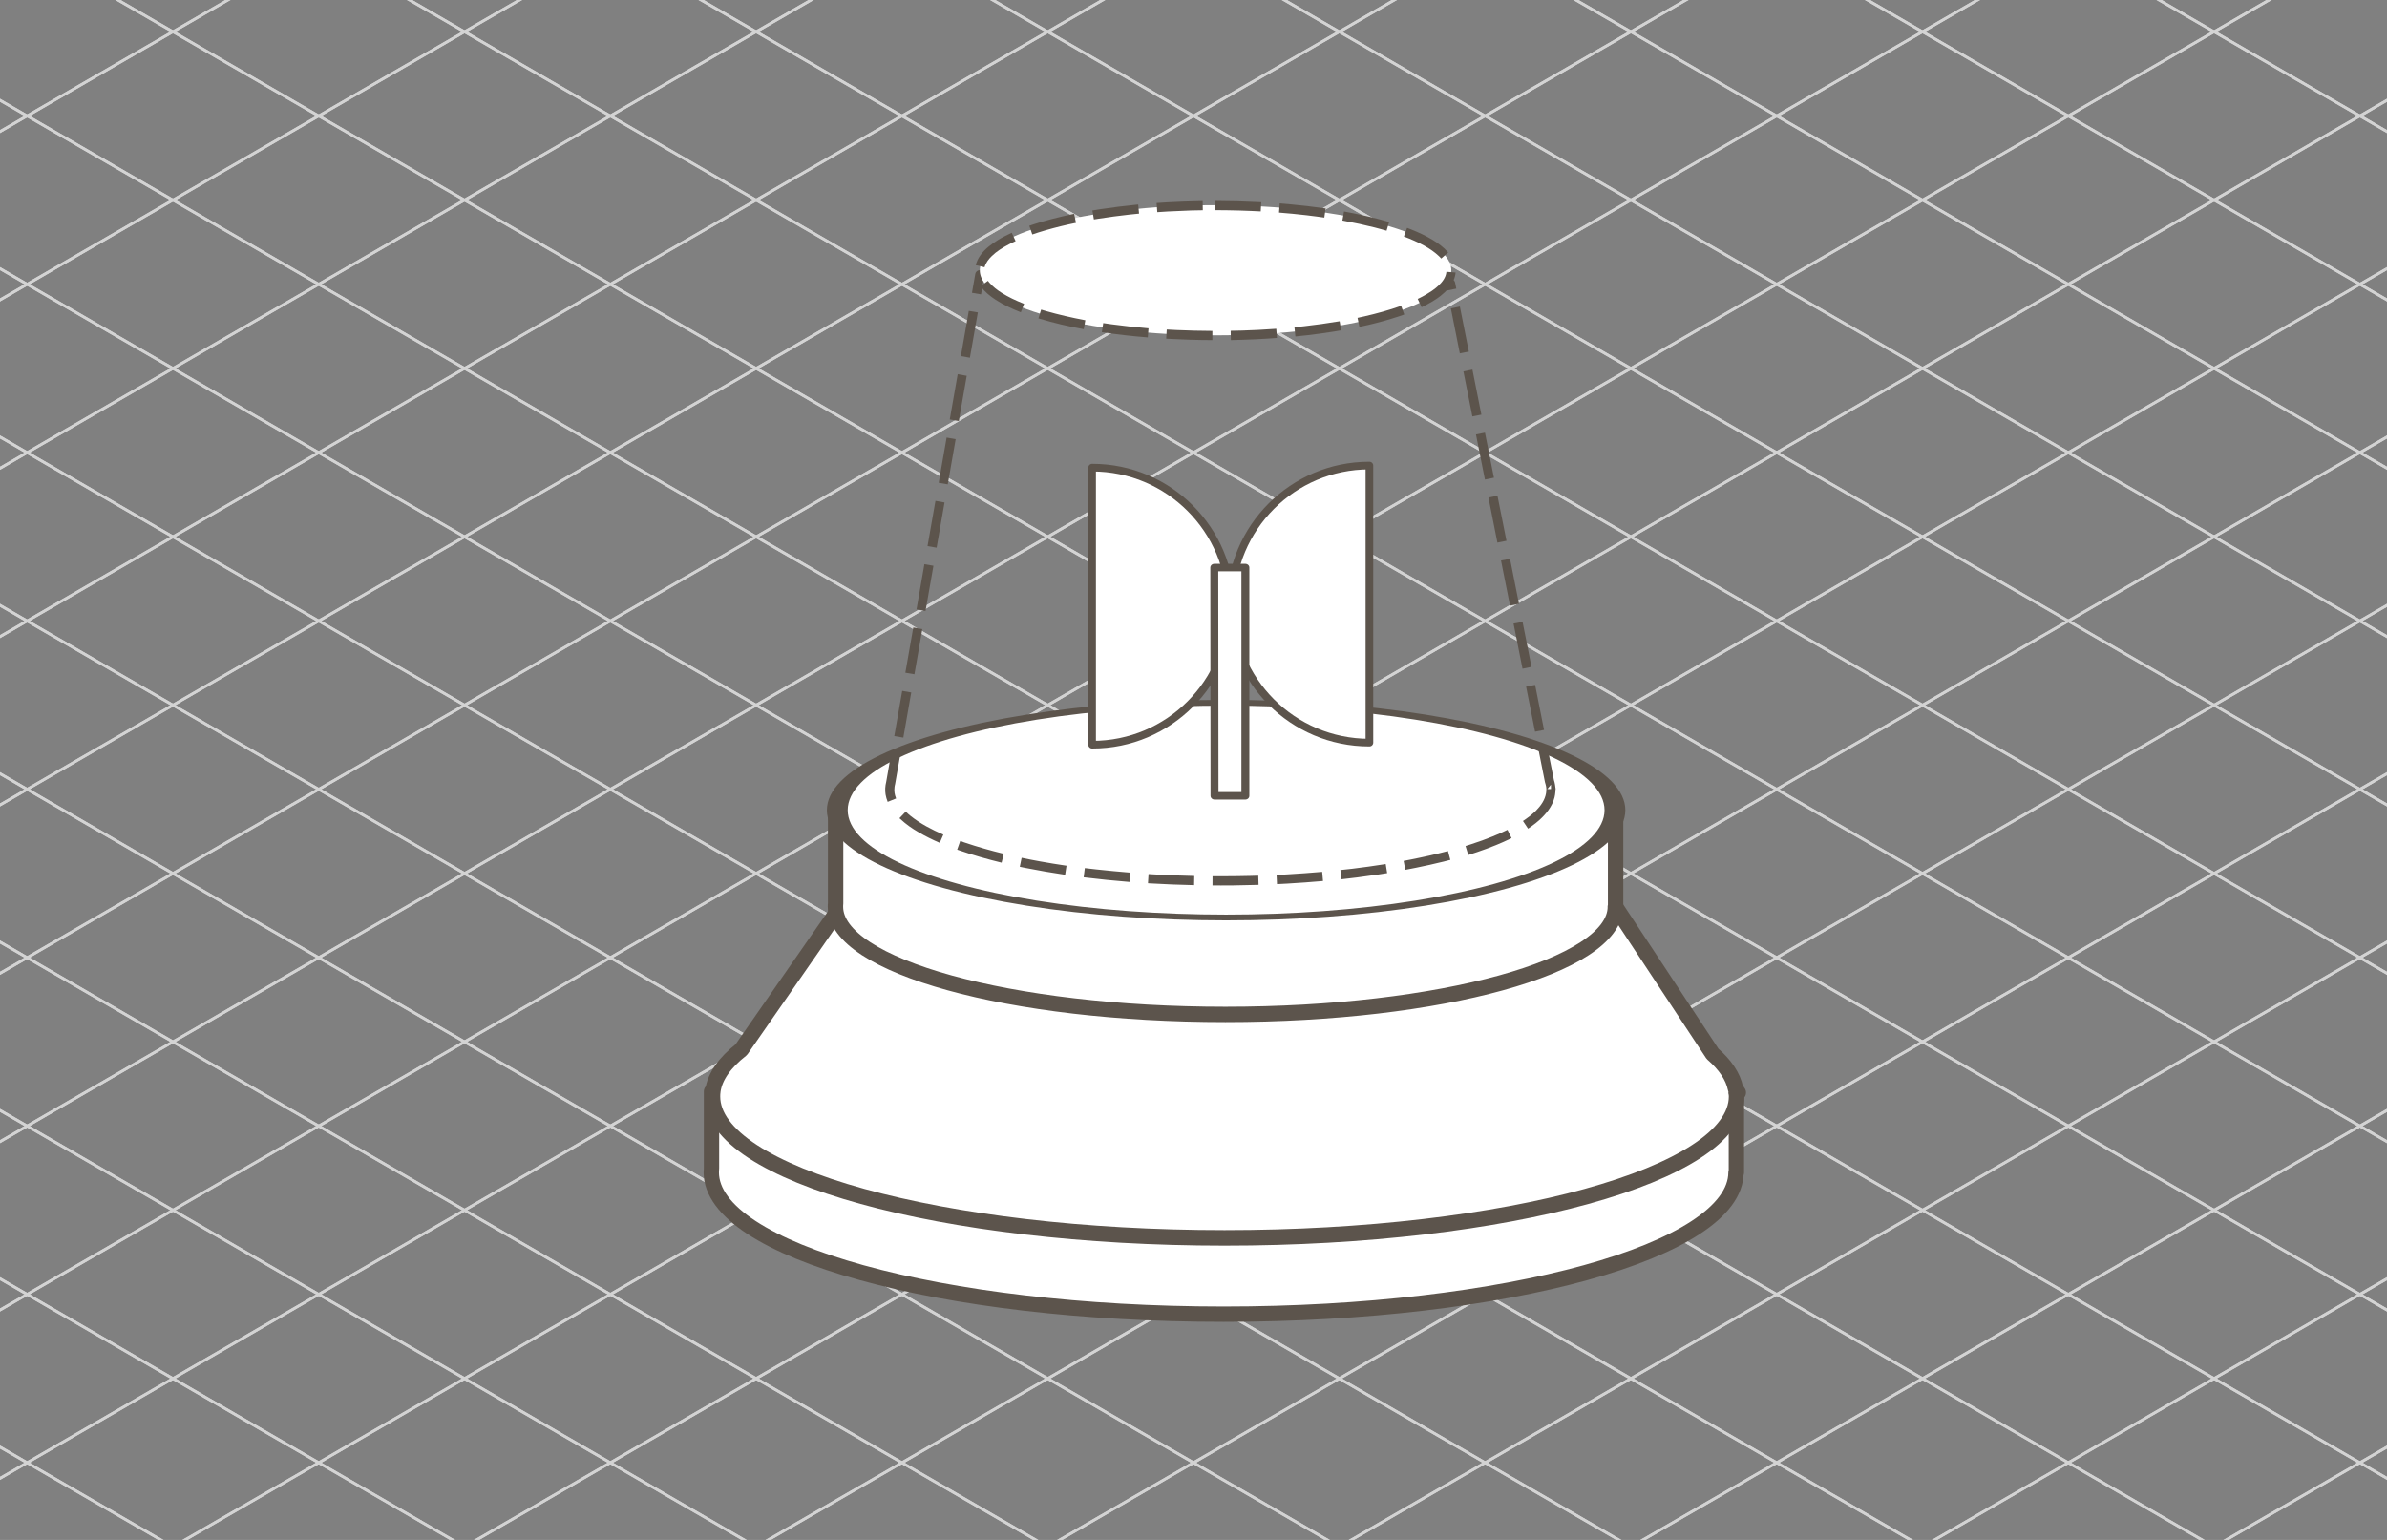 <svg viewBox="0 0 310 200" xmlns="http://www.w3.org/2000/svg" fill-rule="evenodd" clip-rule="evenodd" stroke-linecap="round" stroke-linejoin="round" stroke-miterlimit="1.414"><rect x="0" y="0" width="310" height="200" fill="#808080" stroke="none"/><path d="M116.447 152.205l33.4-19.282m45.903 19.282l-33.4-19.282" stroke-width="1.002" stroke="#D3D3D3"/><path d="M-162.723 285.96L472.715-80.928m-635.438 257.563L472.715-190.25M-162.723 67.31l635.438-366.885m-635.438 651.13L472.715-15.333M-162.723 242.23l635.438-366.886m-635.438 257.562L472.715-233.98M-162.723 23.582l635.438-366.886m-635.438 760.452L472.715 50.262m-635.438 432.48l635.438-366.885m-635.438 432.48L472.715 181.45m-635.438 126.374L472.715-59.062M-162.723 198.5l635.438-366.886M-162.723 89.176L472.715-277.71m-635.438 651.13L472.715 6.532m-635.438 257.562l635.438-366.886M-162.723 154.77l635.438-366.886M-162.723 45.446L472.715-321.44m-635.438 760.453L472.715 72.127m-635.438 432.48L472.715 137.72m-635.438 191.97L472.715-37.198m-635.438 257.563L472.715-146.52m-635.438 257.56l635.438-366.885M-162.723 1.717L472.715-365.17m-635.438 760.453L472.715 28.397m-635.438 432.48L472.715 93.993m-635.438 432.48l635.438-366.886" stroke-width=".344" stroke-linecap="butt" stroke="#D3D3D3"/><path d="M116.447 152.205l33.4-19.282m45.903 19.282l-33.4-19.282" stroke-width="1.002" stroke="#D3D3D3"/><path d="M-162.723 285.96L472.715-80.928m-635.438 257.563L472.715-190.25M-162.723 67.31l635.438-366.885m-635.438 651.13L472.715-15.333M-162.723 242.23l635.438-366.886m-635.438 257.562L472.715-233.98M-162.723 23.582l635.438-366.886m-635.438 760.452L472.715 50.262m-635.438 432.48l635.438-366.885m-635.438 432.48L472.715 181.45m-635.438 126.374L472.715-59.062M-162.723 198.5l635.438-366.886M-162.723 89.176L472.715-277.71m-635.438 651.13L472.715 6.532m-635.438 257.562l635.438-366.886M-162.723 154.77l635.438-366.886M-162.723 45.446L472.715-321.44m-635.438 760.453L472.715 72.127m-635.438 432.48L472.715 137.72m-635.438 191.97L472.715-37.198m-635.438 257.563L472.715-146.52m-635.438 257.56l635.438-366.885M-162.723 1.717L472.715-365.17m-635.438 760.453L472.715 28.397m-635.438 432.48L472.715 93.993m-635.438 432.48l635.438-366.886" stroke-width=".344" stroke-linecap="butt" stroke="#D3D3D3"/><path d="M193.553 152.205l-33.4-19.282m-45.903 19.282l33.4-19.282" stroke-width="1.002" stroke="#D3D3D3"/><path d="M472.723 285.96L-162.715-80.928m635.438 257.563L-162.715-190.25M472.723 67.31l-635.438-366.885m635.438 651.13L-162.715-15.333M472.723 242.23l-635.438-366.886m635.438 257.562L-162.715-233.98M472.723 23.582l-635.438-366.886m635.438 760.452L-162.715 50.262m635.438 432.48l-635.438-366.885m635.438 432.48L-162.715 181.45m635.438 126.374L-162.715-59.062M472.723 198.5l-635.438-366.886M472.723 89.176L-162.715-277.71m635.438 651.13L-162.715 6.532m635.438 257.562l-635.438-366.886M472.723 154.77l-635.438-366.886M472.723 45.446L-162.715-321.44m635.438 760.453L-162.715 72.127m635.438 432.48L-162.715 137.72m635.438 191.97L-162.715-37.198m635.438 257.563L-162.715-146.52m635.438 257.56l-635.438-366.885M472.723 1.717L-162.715-365.17m635.438 760.453L-162.715 28.397m635.438 432.48L-162.715 93.993m635.438 432.48l-635.438-366.886" stroke-width=".344" stroke-linecap="butt" stroke="#D3D3D3"/><path d="M193.553 152.205l-33.4-19.282m-45.903 19.282l33.4-19.282" stroke-width="1.002" stroke="#D3D3D3"/><path d="M472.723 285.96L-162.715-80.928m635.438 257.563L-162.715-190.25M472.723 67.31l-635.438-366.885m635.438 651.13L-162.715-15.333M472.723 242.23l-635.438-366.886m635.438 257.562L-162.715-233.98M472.723 23.582l-635.438-366.886m635.438 760.452L-162.715 50.262m635.438 432.48l-635.438-366.885m635.438 432.48L-162.715 181.45m635.438 126.374L-162.715-59.062M472.723 198.5l-635.438-366.886M472.723 89.176L-162.715-277.71m635.438 651.13L-162.715 6.532m635.438 257.562l-635.438-366.886M472.723 154.77l-635.438-366.886M472.723 45.446L-162.715-321.44m635.438 760.453L-162.715 72.127m635.438 432.48L-162.715 137.72m635.438 191.97L-162.715-37.198m635.438 257.563L-162.715-146.52m635.438 257.56l-635.438-366.885M472.723 1.717L-162.715-365.17m635.438 760.453L-162.715 28.397m635.438 432.48L-162.715 93.993m635.438 432.48l-635.438-366.886" stroke-width=".344" stroke-linecap="butt" stroke="#D3D3D3"/><path d="M87.396 60.88c-.01 2.546-7.498 4.613-16.72 4.613-9.227 0-16.718-2.07-16.718-4.617 0-.047.002-.094.007-.14v-2.493h33.443v2.637h-.012z" fill="#fff" stroke-width=".5" stroke-linecap="butt" stroke="#5C544C" transform="matrix(3.98 0 0 3.989 -122.38 -90.57)"/><path d="M225.5 141.88c.02.175.03.35.03.53 0 10.134-29.8 18.363-66.503 18.363-36.7 0-66.498-8.23-66.498-18.362 0-.24.01-.48.05-.72h-.03l.03-.05c.28-1.85 1.56-3.64 3.69-5.31l12.58-18.1 100.98-.42 12.58 19.06c1.64 1.43 2.66 2.93 2.98 4.49l.36.54h-.28z" fill="#fff" stroke-width="2.013" stroke-linecap="butt" stroke="#5C544C"/><path d="M209.788 117.777c-.03 7.712-22.712 13.974-50.644 13.974-27.954 0-50.645-6.26-50.645-13.98 0-.14 0-.28.02-.42v-11.93h101.3v12.37h-.04z" fill="#fff" stroke-width="1.999" stroke-linecap="butt" stroke="#5C544C"/><circle cx="110.307" cy="82.177" r="6.724" fill="#fff" stroke-width=".36" stroke-linecap="butt" stroke="#5C544C" transform="matrix(7.51 0 0 2.074 -669.17 -65.217)"/><path d="M141.833 60.737h.024c9.927 0 17.99 8.062 17.99 17.99 0 9.93-8.063 17.993-17.99 17.993h-.024V60.737z" fill="#fff" stroke-width=".992" stroke-linecap="butt" stroke="#5C544C"/><path d="M177.848 60.467h-.023c-9.928 0-17.99 8.062-17.99 17.99 0 9.93 8.062 17.993 17.99 17.993h.023V60.467z" fill="#fff" stroke-width=".992" stroke-linecap="butt" stroke="#5C544C"/><path d="M158.52 115.002c-.35 0-.703-.002-1.053-.004l.005-1.193c.534.004 1.068.004 1.6.002.55-.002 1.1-.007 1.65-.014.542-.008 1.086-.02 1.63-.03l.54-.015.524-.016.035 1.192c-1.08.033-2.17.056-3.26.07-.55.004-1.11.006-1.66.008zm-3.45-.04c-1.92-.042-3.84-.12-5.756-.232l-.227-.015.074-1.19c.43.026.85.05 1.27.072 1.56.08 3.11.14 4.67.175l-.02 1.19zm10.776-.132l-.058-1.192c.45-.02.9-.045 1.347-.07 1.528-.09 3.055-.2 4.58-.333l.105 1.188c-1.538.136-3.077.247-4.618.336l-1.356.07zm-19.15-.283c-1.973-.16-3.944-.357-5.91-.598l-.05-.01.15-1.19c.493.06.987.12 1.48.17 1.474.16 2.948.3 4.426.42l-.095 1.18zm27.51-.36l-.128-1.186c.52-.05 1.038-.11 1.557-.17 1.388-.17 2.773-.36 4.156-.58l.17-.03.19 1.18c-.36.06-.72.12-1.08.17-.93.14-1.87.27-2.81.39-.68.09-1.36.17-2.05.24zm-35.847-.567c-1.75-.26-3.49-.557-5.23-.902l-.42-.086-.27-.056.24-1.166c.36.075.72.15 1.09.222.42.082.84.162 1.27.24 1.15.207 2.31.397 3.47.568l-.18 1.18zm44.15-.633l-.22-1.173c.32-.06.64-.12.95-.182.81-.163 1.63-.332 2.44-.517.77-.175 1.53-.364 2.29-.562l.08-.024.31 1.15-.86.22c-1.2.3-2.41.56-3.627.81l-1.39.27zm-52.41-.94c-1.88-.454-3.73-.984-5.56-1.617l-.23-.08.4-1.125c.18.065.36.127.53.19 1.68.57 3.39 1.055 5.12 1.473l-.28 1.16zm60.58-1.026l-.35-1.14c.26-.08.52-.16.78-.25.93-.3 1.85-.63 2.76-1 .63-.25 1.25-.53 1.86-.83l.05-.02.53 1.07-.32.16c-.55.26-1.11.51-1.676.74-.82.34-1.66.64-2.504.93-.38.13-.76.25-1.14.37zm-68.63-1.55c-.95-.41-1.88-.87-2.77-1.39-.84-.48-1.63-1.04-2.34-1.7l-.08-.07-.05-.04.82-.86c.103.11.22.21.33.31l.31.26c1.283 1.018 2.75 1.77 4.244 2.42-.16.36-.32.726-.476 1.09zm76.4-1.85l-.66-.99c.136-.09.27-.18.405-.28.173-.12.346-.25.514-.38.156-.12.31-.25.46-.39.116-.1.23-.21.34-.32.606-.62 1.14-1.37 1.28-2.25.03-.17.037-.34.035-.52h.01c-.02-.1-.02-.21-.037-.32-.03-.173-.077-.344-.13-.513l-.02-.063-.836-4.207 1.17-.237.83 4.17c.03.09.055.18.08.28.052.21.087.43.11.65v.024l.02.087.01.13-.02.13c0 .078-.004.15-.01.22-.018.24-.054.48-.11.716-.3 1.19-1.11 2.184-2.01 2.985-.14.126-.29.25-.438.366-.19.15-.38.29-.57.43-.148.104-.29.205-.44.3zm-83.17-3.49c-.123-.3-.215-.62-.27-.94-.086-.54-.055-1.1.08-1.63l.633-3.61 1.17.21-.64 3.66c-.018.07-.036.14-.05.218-.01.06-.023.124-.03.188-.03.247-.03.49 0 .73.034.24.1.47.184.69l.02.058-1.106.447zm85.668-1.65h.48v-.57l-.48.58zm-83.63-6.68l-1.176-.2 1.03-5.87 1.173.205-1.03 5.88zm82.043-.77l-1.164-5.85 1.17-.23 1.16 5.85-1.17.23zm-80.602-7.46l-1.18-.2 1.03-5.87 1.176.207-1.03 5.875zm78.97-.73l-1.162-5.85 1.17-.23 1.162 5.85-1.17.24zm-77.53-7.49l-1.172-.2 1.025-5.875 1.176.205-1.03 5.87zm75.908-.7l-1.167-5.85 1.17-.23 1.164 5.85-1.17.24zm-74.468-7.52l-1.18-.206 1.03-5.876 1.18.21c-.34 1.956-.683 3.915-1.03 5.874zm72.83-.665l-1.16-5.85 1.17-.23 1.17 5.85-1.17.235zm-71.39-7.56l-1.17-.202 1.03-5.872 1.174.21-1.03 5.877zm69.77-.63l-1.163-5.85 1.17-.23 1.166 5.85-1.17.235zm-68.326-7.59l-1.176-.207 1.03-5.876 1.174.208-1.03 5.878zm66.697-.596l-1.164-5.85 1.17-.237 1.164 5.85-1.17.232zm-65.26-7.63l-1.17-.21 1.03-5.874 1.174.2-1.03 5.876zm63.63-.56l-1.163-5.85 1.17-.236 1.165 5.85-1.17.23zm-62.19-7.67l-1.17-.204.43-2.446c.012-.044.02-.09.04-.133.075-.172.232-.302.42-.344.044-.01.09-.004.14-.01l3.48.067-.02 1.19-2.97-.06-.34 1.94zm60.56-.523l-.06-.29-4.71-.085.026-1.19 5.19.1c.046.004.09.005.135.016.18.05.33.17.4.34.02.04.03.09.04.13l.15.76c-.39.08-.78.157-1.17.23zm-7.15-.42l-5.963-.11.02-1.194 5.966.11-.023 1.194zm-8.35-.156l-5.96-.12.024-1.19 5.96.11-.02 1.194zm-8.35-.155l-5.96-.11.02-1.195 5.96.11c-.01.4-.02.8-.025 1.195zm-8.35-.157l-5.96-.11.024-1.196 5.964.11-.026 1.19zm-8.35-.16l-5.96-.11.02-1.192 5.967.11-.02 1.19zm-8.344-.155l-5.966-.11.023-1.194 5.964.11-.02 1.194z" fill="#5C544C" fill-rule="nonzero"/><path fill="#fff" stroke-width=".26" stroke-linecap="butt" stroke="#5C544C" d="M109.834 57.934h1.017v7.93h-1.01z" transform="matrix(3.969 0 0 3.738 -278.23 -142.842)"/><circle cx="110.307" cy="82.177" r="6.724" fill="#fff" transform="matrix(4.553 0 0 1.257 -344.365 -68.198)"/><path d="M157.45 44.17c-1.94-.002-3.877-.065-5.812-.17l-.183-.012.07-1.19c.434.025.867.046 1.3.068 1.54.068 3.08.105 4.62.112h.007c0 .398 0 .795-.002 1.193zm2.4-.016l-.025-1.193 1.507-.03c1.37-.04 2.74-.11 4.11-.21l.31-.02.086 1.19c-.476.04-.95.07-1.425.1-1.014.06-2.028.11-3.043.14-.507.02-1.014.03-1.52.04zm-10.788-.333c-1.974-.15-3.94-.38-5.9-.67l-.065-.01.18-1.18c.346.06.693.1 1.04.15 1.607.22 3.216.39 4.83.53h.01c-.03.4-.062.79-.095 1.19zm19.168-.14l-.118-1.18c.41-.04.817-.08 1.226-.13 1.533-.17 3.06-.39 4.582-.64l.06-.01.204 1.18c-.34.06-.68.12-1.02.17-1.112.18-2.227.33-3.346.46-.528.06-1.058.12-1.588.17zm-27.505-.93c-1.928-.35-3.84-.8-5.718-1.36l-.146-.04.35-1.14.64.19c1.65.47 3.31.85 4.99 1.17l.11.02-.21 1.18zm35.822-.31l-.244-1.16c.29-.06.58-.12.87-.19 1.613-.37 3.208-.81 4.77-1.36l.023-.006.408 1.12c-.24.088-.485.17-.728.253-1.29.428-2.6.785-3.922 1.097-.392.09-.784.18-1.177.26zm-43.983-1.89c-1.128-.44-2.24-.96-3.26-1.62-.726-.47-1.41-1.03-1.937-1.73l-.025-.03.964-.7c.05.07.105.14.16.21.46.54 1.032.978 1.63 1.356.88.555 1.826.99 2.788 1.377l.117.044-.43 1.11zm52.064-.65l-.51-1.08.366-.18c.272-.14.54-.28.803-.44.237-.14.47-.29.698-.44.164-.114.324-.234.48-.36.108-.088.21-.18.313-.273.52-.48.995-1.085 1.07-1.81V35.3l1.19.092c-.007.08-.016.157-.028.236-.03.18-.074.353-.134.53-.32.93-1.03 1.673-1.79 2.27-.135.103-.275.21-.417.31-.2.14-.41.27-.62.4-.28.17-.57.323-.85.48l-.58.284zm-56.754-5.19l-1.16-.28c.018-.07.04-.15.063-.22.052-.153.11-.3.18-.447.443-.915 1.23-1.627 2.05-2.2.2-.14.404-.273.612-.4.27-.17.56-.33.85-.48.3-.16.62-.31.93-.456l.5 1.087c-.18.08-.36.164-.54.25-.17.085-.17.085-.34.174-.8.42-1.58.894-2.22 1.523-.4.39-.76.85-.92 1.39l-.02.058zm59.288-1.15l-.11-.12-.18-.18c-.564-.533-1.213-.97-1.894-1.35-.835-.46-1.713-.84-2.604-1.18l-.05-.02.417-1.115c.17.06.33.124.5.19.98.39 1.93.83 2.83 1.375.72.44 1.41.95 1.97 1.58l.04.04-.89.78zm-53.096-3.11l-.39-1.13.593-.2c.76-.24 1.52-.47 2.3-.67.93-.243 1.88-.46 2.83-.66l.1-.02.24 1.17c-.32.064-.65.134-.97.204-1.32.298-2.62.638-3.91 1.044-.27.087-.54.175-.81.268zm46.033-.48c-.26-.076-.52-.15-.78-.22s-.52-.14-.79-.21c-1.33-.336-2.66-.62-4.01-.868l-.18-.034.21-1.174 1.1.21c1.6.32 3.18.69 4.74 1.15l.02.01-.34 1.14zm-38.03-1.46l-.2-1.178c.32-.055.64-.106.96-.156 1.58-.24 3.18-.44 4.77-.597l.22-.02.11 1.182c-.42.04-.85.083-1.27.13-1.33.15-2.66.32-3.98.53l-.63.1zm29.95-.25c-.33-.048-.67-.093-1-.138-.45-.06-.9-.116-1.35-.17-1.17-.136-2.34-.25-3.52-.343l-.04-.007.09-1.19c.37.03.75.063 1.12.095 1.613.144 3.23.33 4.833.56h.01c-.06.4-.11.79-.17 1.18zm-21.72-.706l-.09-1.19 1.41-.09c1.4-.075 2.81-.13 4.22-.154l.35-.007.02 1.19-1.51.03c-1.01.032-2.01.074-3.02.13-.47.026-.93.056-1.4.09zm13.45-.1c-.43-.022-.86-.042-1.3-.06-.51-.02-1.02-.04-1.53-.055-1.04-.03-2.077-.04-3.115-.046l.004-1.196c1.94.008 3.886.057 5.82.157l.176.01-.07 1.193z" fill="#5C544C" fill-rule="nonzero"/></svg>